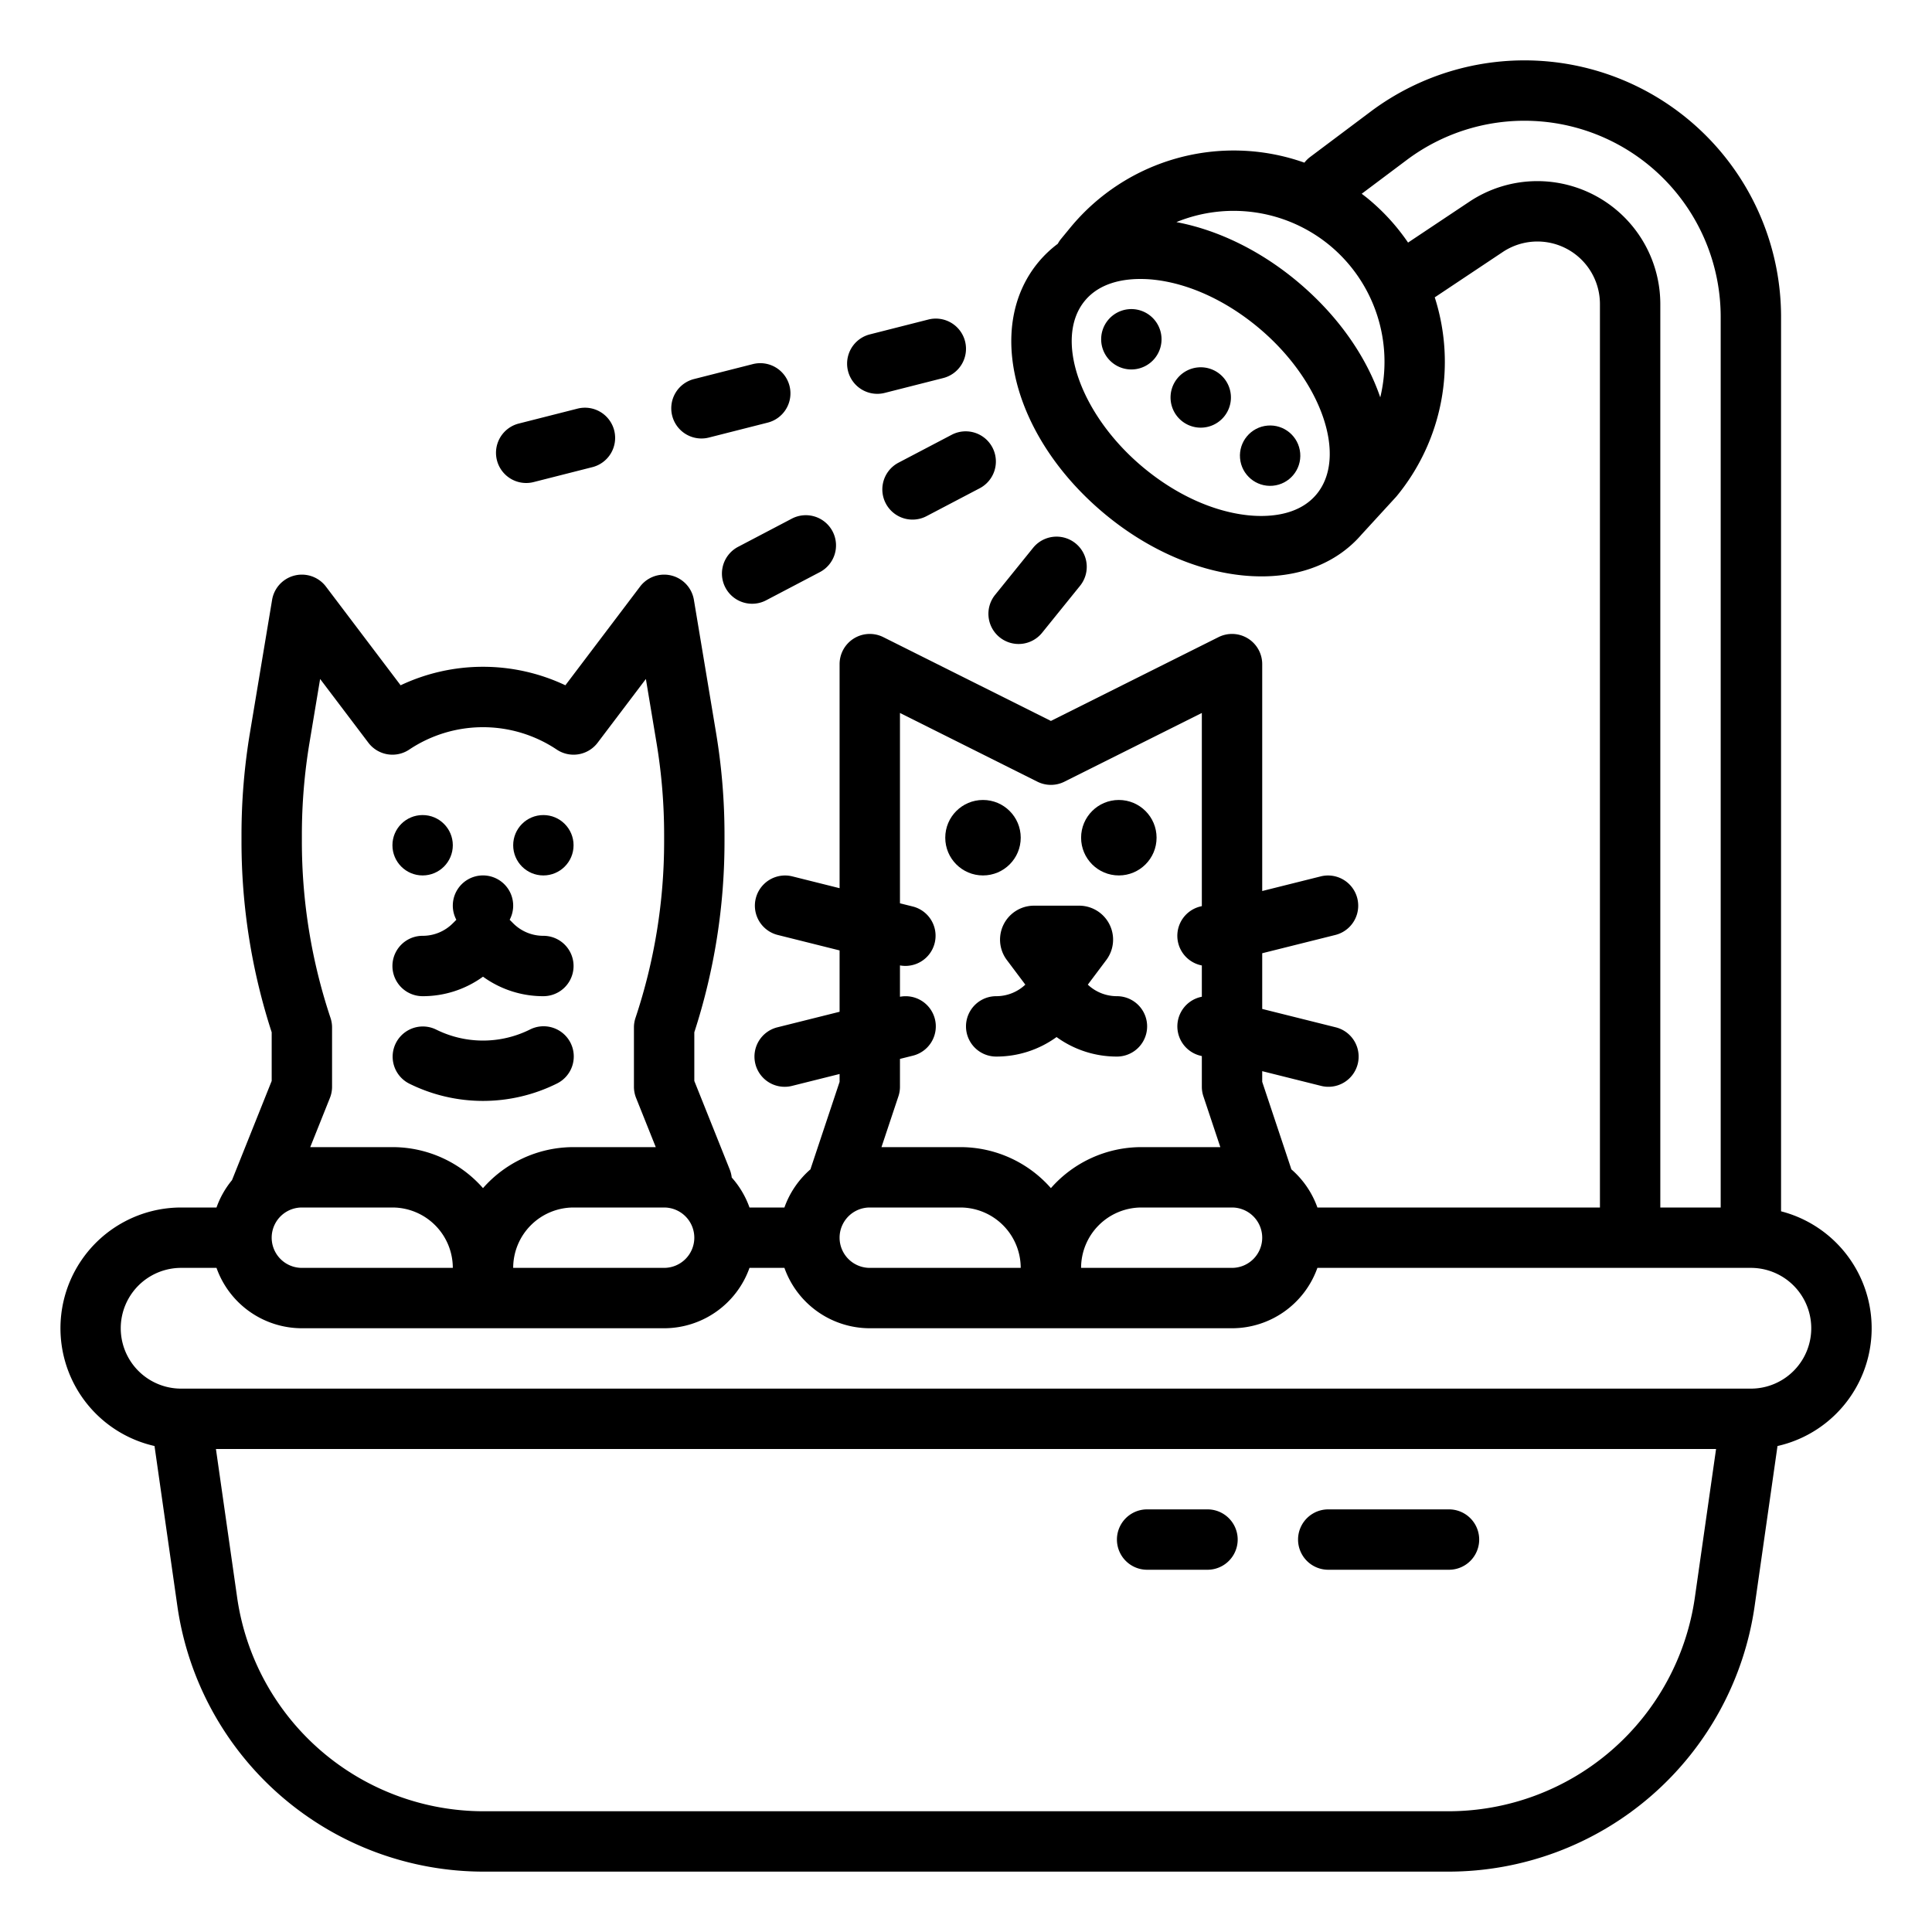 <svg height='100px' width='100px'  fill="#000000" xmlns="http://www.w3.org/2000/svg" viewBox="0 0 512 512" x="0px" y="0px"><g><path d="M472,321.013V84A68,68,0,0,0,363.2,29.6l-16,12a8.005,8.005,0,0,0-1.52,1.506A56.092,56.092,0,0,0,283.663,60.3l-2.457,2.987a8.005,8.005,0,0,0-.88,1.318,30.122,30.122,0,0,0-5.022,4.739c-14.415,17.184-6.862,46.455,17.2,66.635,11.021,9.245,23.909,15.088,36.292,16.456a50.442,50.442,0,0,0,5.53.311c11,0,20.271-3.863,26.527-11.128.01-.011.021-.02.03-.03l9.01-9.827q.145-.159.282-.325a55.992,55.992,0,0,0,10.045-52.648c.073-.045.149-.083.222-.132l17.811-11.875A16.564,16.564,0,0,1,424,80.562V320H349.127a24.08,24.08,0,0,0-6.923-10.128c-.037-.134-.067-.269-.112-.4L334.5,286.7v-2.83l15.557,3.889a8,8,0,1,0,3.88-15.522L334.5,267.38V252.62l19.437-4.859a8,8,0,0,0-3.88-15.522L334.5,236.128V176a8,8,0,0,0-11.578-7.155L278.5,191.056l-44.422-22.211A8,8,0,0,0,222.5,176v59.38l-12.563-3.141a8,8,0,0,0-3.88,15.522l16.443,4.111v16.256l-16.443,4.111a8,8,0,1,0,3.88,15.522L222.5,284.62V286.7l-7.589,22.768c-.045.133-.075.268-.112.4A24.071,24.071,0,0,0,207.879,320h-9.255a24.053,24.053,0,0,0-4.711-7.95,7.991,7.991,0,0,0-.519-2.107L184,286.459V273.565a163.565,163.565,0,0,0,8-50.579v-1.8a164.381,164.381,0,0,0-2.23-26.945l-5.879-35.273a8,8,0,0,0-14.27-3.512l-19.789,26.15a51.075,51.075,0,0,0-43.664,0l-19.789-26.15a8,8,0,0,0-14.27,3.512L66.23,194.242A164.381,164.381,0,0,0,64,221.187v1.8a163.576,163.576,0,0,0,8,50.58v12.893L61.486,312.745A23.986,23.986,0,0,0,57.376,320H48a32,32,0,0,0-7.052,63.208L47,425.6A82,82,0,0,0,128.18,496H383.82A82,82,0,0,0,465,425.6l6.056-42.389a32,32,0,0,0,.948-62.2ZM352.322,64.971a40.05,40.05,0,0,1,13.461,40.335c-3.671-10.761-11.115-21.6-21.868-30.618-9.8-8.219-21.073-13.741-32.156-15.827A40.037,40.037,0,0,1,352.322,64.971Zm-21.775,71.56c-9.277-1.024-19.137-5.573-27.763-12.809-16.612-13.935-23.583-34.128-15.222-44.095,3.89-4.638,9.937-5.695,14.641-5.695a33.647,33.647,0,0,1,3.665.2c9.278,1.024,19.137,5.573,27.763,12.809,16.612,13.935,23.583,34.127,15.222,44.094C343.835,137.022,335.23,137.05,330.547,136.531ZM407.437,48a32.457,32.457,0,0,0-18.062,5.469L373.15,64.286a55.815,55.815,0,0,0-10.666-11.674c-.531-.436-1.074-.848-1.617-1.262L372.8,42.4A52,52,0,0,1,456,84V320H440V80.562A32.6,32.6,0,0,0,407.437,48ZM334.5,328a8.009,8.009,0,0,1-8,8h-40a16.019,16.019,0,0,1,16-16h24A8.009,8.009,0,0,1,334.5,328Zm-86.742-57.94a7.99,7.99,0,0,0-9.258-5.908v-8.309a7.992,7.992,0,0,0,3.437-15.6l-3.437-.859V188.944l36.422,18.211a8,8,0,0,0,7.156,0L318.5,188.944v51.184l-.443.111a8,8,0,0,0,.443,15.616v8.293a8,8,0,0,0-.443,15.613l.443.111V288a8,8,0,0,0,.411,2.53L323.4,304H302.5a31.923,31.923,0,0,0-24,10.868A31.923,31.923,0,0,0,254.5,304H233.6l4.49-13.47A8,8,0,0,0,238.5,288v-7.38l3.437-.859A8,8,0,0,0,247.761,270.06ZM230.5,336a8,8,0,1,1,0-16h24a16.019,16.019,0,0,1,16,16ZM184,328a8.009,8.009,0,0,1-8,8H136a16.019,16.019,0,0,1,16-16h24A8.009,8.009,0,0,1,184,328ZM80,221.187a148.368,148.368,0,0,1,2.012-24.314l2.823-16.94,12.786,16.894a8,8,0,0,0,10.817,1.829,35.174,35.174,0,0,1,39.124,0,8,8,0,0,0,10.817-1.829l12.786-16.894,2.823,16.94A148.368,148.368,0,0,1,176,221.187v1.8a147.616,147.616,0,0,1-7.589,46.768,8,8,0,0,0-.411,2.53V288a8,8,0,0,0,.572,2.971L173.784,304H152a31.923,31.923,0,0,0-24,10.868A31.923,31.923,0,0,0,104,304H82.216l5.212-13.028A8.007,8.007,0,0,0,88,288V272.284a8,8,0,0,0-.411-2.53A147.616,147.616,0,0,1,80,222.986ZM80,336a8,8,0,0,1,0-16h24a16.019,16.019,0,0,1,16,16Zm369.157,87.334A66,66,0,0,1,383.82,480H128.18a66,66,0,0,1-65.337-56.667L57.224,384H454.776ZM464,368H48a16,16,0,0,1,0-32h9.376A24.039,24.039,0,0,0,80,352h96a24.039,24.039,0,0,0,22.624-16h9.255A24.039,24.039,0,0,0,230.5,352h96a24.039,24.039,0,0,0,22.624-16H464a16,16,0,0,1,0,32Z"></path><path d="M323.349,99.205a8,8,0,1,0,.988,11.27A8,8,0,0,0,323.349,99.205Z"></path><circle cx="336.595" cy="120.758" r="8" transform="translate(-9.258 29.849) rotate(-5.009)"></circle><path d="M304.961,83.781a8,8,0,1,0,.988,11.27A8,8,0,0,0,304.961,83.781Z"></path><circle cx="112" cy="224" r="8"></circle><circle cx="144" cy="224" r="8"></circle><path d="M112,264a27.106,27.106,0,0,0,16-5.17A27.109,27.109,0,0,0,144,264a8,8,0,0,0,0-16,11.241,11.241,0,0,1-8-3.314l-.936-.935a8,8,0,1,0-14.129,0l-.935.936A11.241,11.241,0,0,1,112,248a8,8,0,0,0,0,16Z"></path><path d="M140.422,272.845a27.917,27.917,0,0,1-24.844,0,8,8,0,0,0-7.156,14.31,43.98,43.98,0,0,0,39.156,0,8,8,0,1,0-7.156-14.31Z"></path><circle cx="260.503" cy="222" r="10"></circle><circle cx="296.503" cy="222" r="10"></circle><path d="M266.822,254.412l4.9,6.529A11.23,11.23,0,0,1,264,264a8,8,0,0,0,0,16,27.106,27.106,0,0,0,16-5.17A27.109,27.109,0,0,0,296,280a8,8,0,0,0,0-16,11.23,11.23,0,0,1-7.719-3.059l4.9-6.529a9,9,0,0,0-7.2-14.4H274.022A9,9,0,0,0,266.822,254.412Z"></path><path d="M304,416h16a8,8,0,0,0,0-16H304a8,8,0,0,0,0,16Z"></path><path d="M352,416h32a8,8,0,0,0,0-16H352a8,8,0,0,0,0,16Z"></path><path d="M255.754,90.462a8,8,0,0,0-9.723-5.785l-15.508,3.938a8,8,0,1,0,3.938,15.508l15.508-3.938A8,8,0,0,0,255.754,90.462Z"></path><path d="M209.231,102.277a8,8,0,0,0-9.723-5.785L184,100.431a8,8,0,1,0,3.938,15.507L203.446,112A8,8,0,0,0,209.231,102.277Z"></path><path d="M152.984,108.308l-15.507,3.938a8,8,0,1,0,3.939,15.508l15.507-3.939a8,8,0,1,0-3.939-15.507Z"></path><path d="M241.838,137.7a7.968,7.968,0,0,0,3.709-.918l14.169-7.432a8,8,0,0,0-7.432-14.168l-14.169,7.432a8,8,0,0,0,3.723,15.086Z"></path><path d="M199.332,160a7.975,7.975,0,0,0,3.71-.918l14.168-7.433a8,8,0,1,0-7.433-14.168l-14.168,7.433A8,8,0,0,0,199.332,160Z"></path><path d="M264.916,168.889a8,8,0,0,0,11.251-1.2l10.056-12.445a8,8,0,0,0-12.446-10.057l-10.056,12.446A8,8,0,0,0,264.916,168.889Z"></path></g></svg>